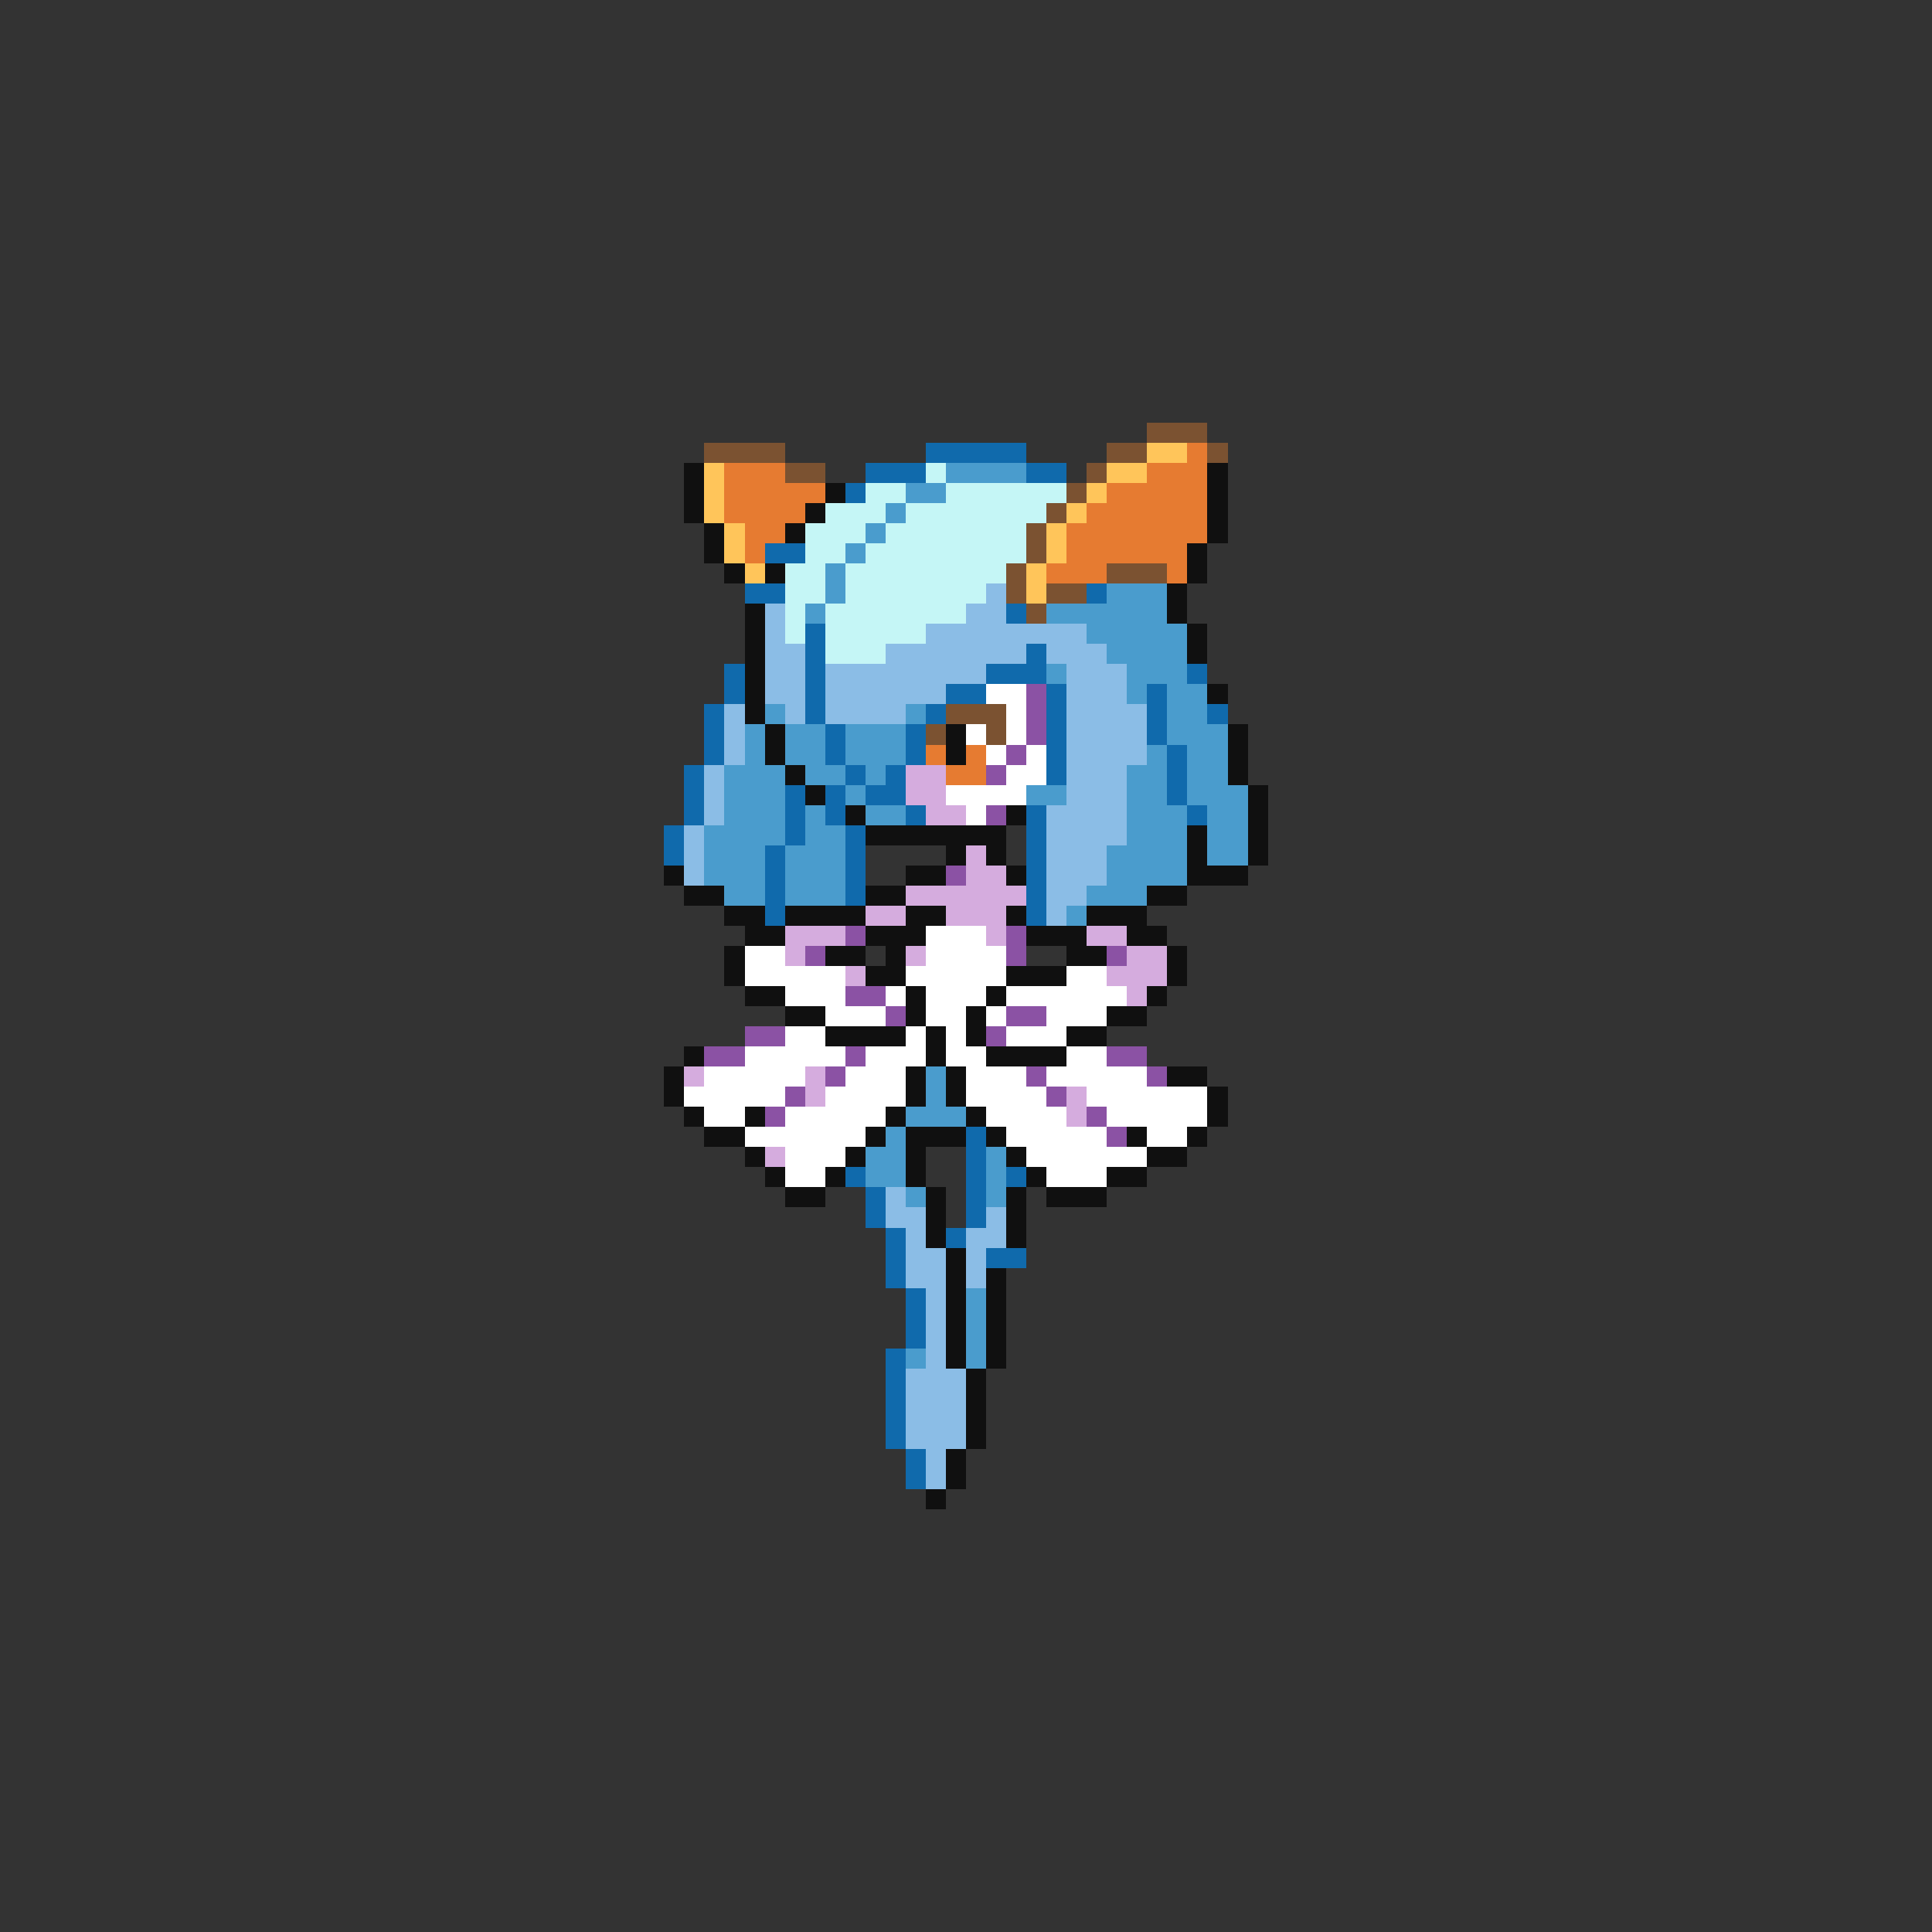 <svg xmlns="http://www.w3.org/2000/svg" viewBox="0 -0.5 96 96" shape-rendering="crispEdges">
<rect x="0" y="-0.5" width="96" height="96" fill="#333333" stroke="none"/>
<path stroke="#7b5231" d="M57 21h3M35 22h4M55 22h2M60 22h1M39 23h2M54 23h1M53 24h1M52 25h1M51 26h1M51 27h1M50 28h1M55 28h3M50 29h1M52 29h2M51 30h1M47 35h3M46 36h1M49 36h1" />
<path stroke="#106aac" d="M46 22h5M43 23h3M51 23h2M42 24h1M38 27h2M37 29h2M54 29h1M50 30h1M40 31h1M40 32h1M51 32h1M36 33h1M40 33h1M49 33h3M59 33h1M36 34h1M40 34h1M47 34h2M52 34h1M57 34h1M35 35h1M40 35h1M46 35h1M52 35h1M57 35h1M60 35h1M35 36h1M41 36h1M45 36h1M52 36h1M57 36h1M35 37h1M41 37h1M45 37h1M52 37h1M58 37h1M34 38h1M42 38h1M44 38h1M52 38h1M58 38h1M34 39h1M39 39h1M41 39h1M43 39h2M58 39h1M34 40h1M39 40h1M41 40h1M45 40h1M51 40h1M59 40h1M33 41h1M39 41h1M42 41h1M51 41h1M33 42h1M38 42h1M42 42h1M51 42h1M38 43h1M42 43h1M51 43h1M38 44h1M42 44h1M51 44h1M38 45h1M51 45h1M48 56h1M48 57h1M42 58h1M48 58h1M50 58h1M43 59h1M48 59h1M43 60h1M48 60h1M44 61h1M47 61h1M44 62h1M49 62h2M44 63h1M45 64h1M45 65h1M45 66h1M44 67h1M44 68h1M44 69h1M44 70h1M44 71h1M45 72h1M45 73h1" />
<path stroke="#ffc55a" d="M57 22h2M35 23h1M55 23h2M35 24h1M54 24h1M35 25h1M53 25h1M36 26h1M52 26h1M36 27h1M52 27h1M37 28h1M51 28h1M51 29h1" />
<path stroke="#e67b31" d="M59 22h1M36 23h3M57 23h3M36 24h5M55 24h5M36 25h4M54 25h6M37 26h2M53 26h7M37 27h1M53 27h6M52 28h3M58 28h1M46 37h1M48 37h1M47 38h2" />
<path stroke="#101010" d="M34 23h1M60 23h1M34 24h1M41 24h1M60 24h1M34 25h1M40 25h1M60 25h1M35 26h1M39 26h1M60 26h1M35 27h1M59 27h1M36 28h1M38 28h1M59 28h1M58 29h1M37 30h1M58 30h1M37 31h1M59 31h1M37 32h1M59 32h1M37 33h1M37 34h1M60 34h1M37 35h1M38 36h1M47 36h1M61 36h1M38 37h1M47 37h1M61 37h1M39 38h1M61 38h1M40 39h1M62 39h1M42 40h1M50 40h1M62 40h1M43 41h7M59 41h1M62 41h1M47 42h1M49 42h1M59 42h1M62 42h1M33 43h1M45 43h2M50 43h1M59 43h3M34 44h2M43 44h2M57 44h2M36 45h2M39 45h4M45 45h2M50 45h1M54 45h3M37 46h2M43 46h3M51 46h3M56 46h2M36 47h1M41 47h2M44 47h1M53 47h2M58 47h1M36 48h1M43 48h2M50 48h3M58 48h1M37 49h2M45 49h1M49 49h1M57 49h1M39 50h2M45 50h1M48 50h1M55 50h2M41 51h4M46 51h1M48 51h1M53 51h2M34 52h1M46 52h1M49 52h4M33 53h1M45 53h1M47 53h1M58 53h2M33 54h1M45 54h1M47 54h1M60 54h1M34 55h1M37 55h1M44 55h1M48 55h1M60 55h1M35 56h2M43 56h1M45 56h3M49 56h1M56 56h1M59 56h1M37 57h1M42 57h1M45 57h1M50 57h1M57 57h2M38 58h1M41 58h1M45 58h1M51 58h1M55 58h2M39 59h2M46 59h1M50 59h1M52 59h3M46 60h1M50 60h1M46 61h1M50 61h1M47 62h1M47 63h1M49 63h1M47 64h1M49 64h1M47 65h1M49 65h1M47 66h1M49 66h1M47 67h1M49 67h1M48 68h1M48 69h1M48 70h1M48 71h1M47 72h1M47 73h1M46 74h1" />
<path stroke="#c5f6f6" d="M46 23h1M43 24h2M47 24h6M41 25h3M45 25h7M40 26h3M44 26h7M40 27h2M43 27h8M39 28h2M42 28h8M39 29h2M42 29h7M39 30h1M41 30h7M39 31h1M41 31h5M41 32h3" />
<path stroke="#4a9ccd" d="M47 23h4M45 24h2M44 25h1M43 26h1M42 27h1M41 28h1M41 29h1M55 29h3M40 30h1M52 30h6M54 31h5M55 32h4M52 33h1M56 33h3M56 34h1M58 34h2M38 35h1M45 35h1M58 35h2M37 36h1M39 36h2M42 36h3M58 36h3M37 37h1M39 37h2M42 37h3M57 37h1M59 37h2M36 38h3M40 38h2M43 38h1M56 38h2M59 38h2M36 39h3M42 39h1M51 39h2M56 39h2M59 39h3M36 40h3M40 40h1M43 40h2M56 40h3M60 40h2M35 41h4M40 41h2M56 41h3M60 41h2M35 42h3M39 42h3M55 42h4M60 42h2M35 43h3M39 43h3M55 43h4M36 44h2M39 44h3M54 44h3M53 45h1M46 53h1M46 54h1M45 55h3M44 56h1M43 57h2M49 57h1M43 58h2M49 58h1M45 59h1M49 59h1M48 64h1M48 65h1M48 66h1M45 67h1M48 67h1" />
<path stroke="#8bbde6" d="M49 29h1M38 30h1M48 30h2M38 31h1M46 31h8M38 32h2M44 32h7M52 32h3M38 33h2M41 33h8M53 33h3M38 34h2M41 34h6M53 34h3M36 35h1M39 35h1M41 35h4M53 35h4M36 36h1M53 36h4M36 37h1M53 37h4M35 38h1M53 38h3M35 39h1M53 39h3M35 40h1M52 40h4M34 41h1M52 41h4M34 42h1M52 42h3M34 43h1M52 43h3M52 44h2M52 45h1M44 59h1M44 60h2M49 60h1M45 61h1M48 61h2M45 62h2M48 62h1M45 63h2M48 63h1M46 64h1M46 65h1M46 66h1M46 67h1M45 68h3M45 69h3M45 70h3M45 71h3M46 72h1M46 73h1" />
<path stroke="#ffffff" d="M49 34h2M50 35h1M48 36h1M50 36h1M49 37h1M51 37h1M50 38h2M47 39h4M48 40h1M46 46h3M37 47h2M46 47h4M37 48h5M45 48h5M53 48h2M39 49h3M44 49h1M46 49h3M50 49h6M41 50h3M46 50h2M49 50h1M52 50h3M39 51h2M45 51h1M47 51h1M50 51h3M37 52h5M43 52h3M47 52h2M53 52h2M35 53h5M42 53h3M48 53h3M52 53h5M34 54h5M41 54h4M48 54h4M54 54h6M35 55h2M39 55h5M49 55h4M55 55h5M37 56h6M50 56h5M57 56h2M39 57h3M51 57h6M39 58h2M52 58h3" />
<path stroke="#8b52a4" d="M51 34h1M51 35h1M51 36h1M50 37h1M49 38h1M49 40h1M47 43h1M42 46h1M50 46h1M40 47h1M50 47h1M55 47h1M42 49h2M44 50h1M50 50h2M37 51h2M49 51h1M35 52h2M42 52h1M55 52h2M41 53h1M51 53h1M57 53h1M39 54h1M52 54h1M38 55h1M54 55h1M55 56h1" />
<path stroke="#d5acde" d="M45 38h2M45 39h2M46 40h2M48 42h1M48 43h2M45 44h6M43 45h2M47 45h3M39 46h3M49 46h1M54 46h2M39 47h1M45 47h1M56 47h2M42 48h1M55 48h3M56 49h1M34 53h1M40 53h1M40 54h1M53 54h1M53 55h1M38 57h1" />
</svg>